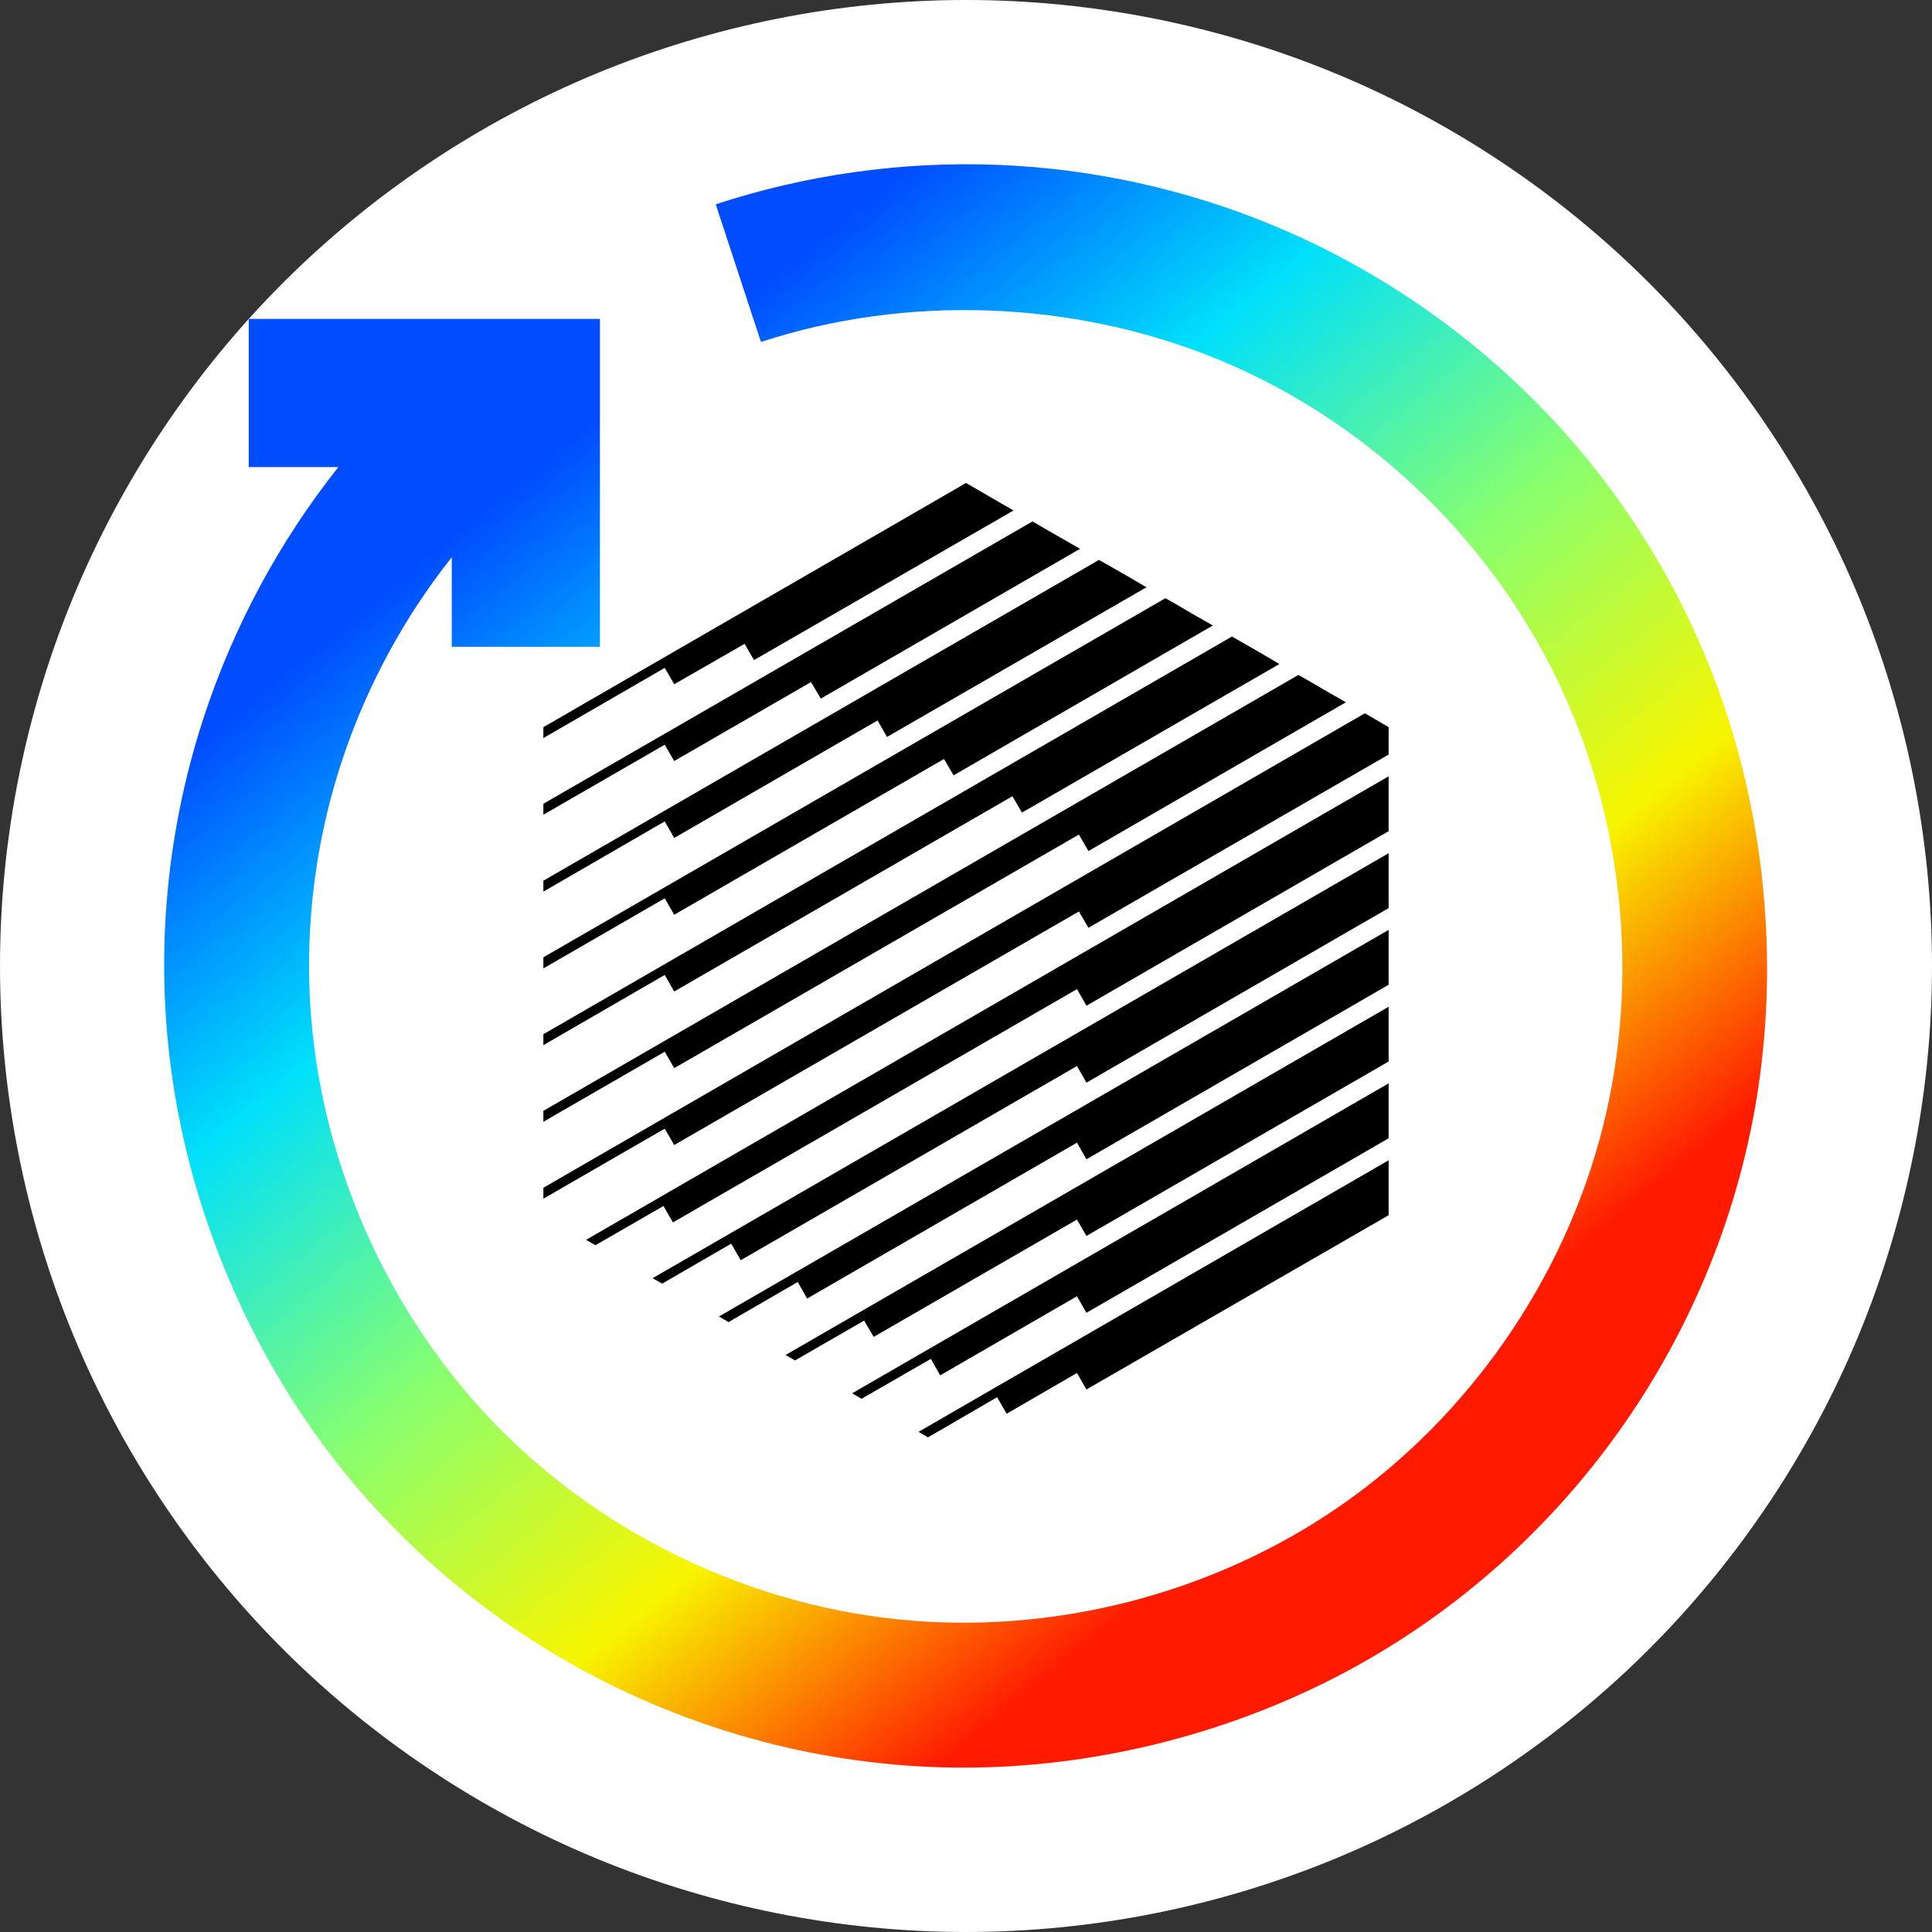 <svg width="32" height="32" viewBox="0 0 32 32" fill="none" xmlns="http://www.w3.org/2000/svg">
<rect x="0" y="0" width="32" height="32" fill="#333333" stroke="none"/>
<path fill-rule="evenodd" clip-rule="evenodd" d="M32 16C32 13.906 31.583 11.812 30.782 9.877C29.98 7.942 28.794 6.167 27.314 4.686C25.833 3.205 24.058 2.019 22.123 1.218C20.188 0.417 18.094 -6.10352e-05 16 -6.10352e-05C13.906 -6.10352e-05 11.812 0.417 9.877 1.218C7.942 2.019 6.167 3.205 4.686 4.686C3.205 6.167 2.019 7.942 1.218 9.877C0.416 11.812 0 13.906 0 16C0 18.094 0.416 20.188 1.218 22.123C2.019 24.058 3.205 25.833 4.686 27.314C6.167 28.794 7.942 29.981 9.877 30.782C11.812 31.583 13.906 32 16 32C18.094 32 20.188 31.583 22.123 30.782C24.058 29.981 25.833 28.794 27.314 27.314C28.794 25.833 29.98 24.058 30.782 22.123C31.583 20.188 32 18.094 32 16Z" fill="white"/>
<path fill-rule="evenodd" clip-rule="evenodd" d="M11.855 3.384C13.345 2.894 14.938 2.67 16.516 2.73C18.094 2.791 19.658 3.136 21.113 3.744C22.568 4.352 23.915 5.223 25.067 6.298C26.592 7.719 27.775 9.498 28.485 11.487C29.195 13.476 29.431 15.676 29.157 17.771C28.884 19.866 28.1 21.855 26.914 23.566C25.728 25.277 24.14 26.708 22.275 27.7C20.409 28.692 18.266 29.244 16.154 29.276C14.042 29.308 11.96 28.82 10.095 27.895C8.231 26.97 6.583 25.606 5.332 23.904C4.082 22.201 3.227 20.159 2.888 18.075C2.549 15.991 2.725 13.865 3.375 11.881C3.866 10.382 4.628 8.964 5.605 7.736H4.12V5.282H9.937V10.713H7.483V9.229C6.683 10.236 6.059 11.397 5.656 12.626C5.124 14.251 4.981 15.995 5.256 17.697C5.599 19.814 6.589 21.865 8.067 23.446C9.834 25.336 12.3 26.554 14.866 26.821C17.432 27.087 20.099 26.403 22.217 24.929C24.335 23.454 25.905 21.19 26.542 18.69C27.179 16.189 26.884 13.452 25.735 11.142C24.586 8.832 22.584 6.948 20.189 5.959C17.795 4.969 15.008 4.874 12.604 5.664L11.855 3.384Z" fill="url(#paint0_linear)"/>
<path d="M11.167 11.333L12.333 10.664L12.489 10.933L16.787 8.455L16.473 8.274L16.157 8.09L16 8L9 12.044V12.225L11.01 11.062L11.167 11.333V11.333Z" fill="black"/>
<path d="M11.167 13.879L14.535 11.933L14.692 12.206L18.989 9.727L18.675 9.543L18.36 9.363L18.202 9.274L9 14.587V14.768L11.01 13.605L11.167 13.879V13.879Z" fill="black"/>
<path d="M11.167 15.151L15.636 12.571L15.794 12.842L20.089 10.36L19.776 10.182L19.462 9.998L19.303 9.908L9 15.856V16.04L11.01 14.879L11.167 15.151V15.151Z" fill="black"/>
<path d="M11.167 16.422L16.769 13.188L16.927 13.459L21.191 10.998L20.878 10.814L20.562 10.633L20.405 10.543L9 17.13V17.311L11.01 16.148L11.167 16.422V16.422Z" fill="black"/>
<path d="M11.167 17.692L17.87 13.823L18.028 14.096L22.292 11.632L21.978 11.452L21.664 11.269L21.506 11.179L9 18.399V18.58L11.01 17.42L11.167 17.692V17.692Z" fill="black"/>
<path d="M22.765 11.906L22.607 11.814L9 19.673V19.854L11.01 18.694L11.167 18.965L17.87 15.097L18.028 15.367L23 12.498V12.134V12.044L22.765 11.906V11.906Z" fill="black"/>
<path d="M9.862 20.625L10.989 19.975L11.146 20.247L17.838 16.383L17.995 16.658L23 13.767V13.403V13.039V12.858L9.708 20.535L9.862 20.625V20.625Z" fill="black"/>
<path d="M17.838 17.657L17.995 17.932L23 15.041V14.677V14.313V14.132L10.809 21.171L10.967 21.261L12.111 20.599L12.269 20.873" fill="black"/>
<path d="M12.067 21.898L13.213 21.234L13.369 21.508L17.838 18.926L17.995 19.201L23 16.311V15.946V15.585V15.402L11.908 21.805L12.067 21.898V21.898Z" fill="black"/>
<path d="M13.168 22.533L14.313 21.873L14.471 22.143L17.838 20.2L17.995 20.471L23 17.582V17.22V16.856V16.675L13.011 22.443L13.168 22.533V22.533Z" fill="black"/>
<path d="M14.113 23.078L14.27 23.168L15.418 22.507L15.572 22.78L17.838 21.47L17.995 21.744L23 18.854V18.489V18.125V17.944L14.113 23.078V23.078Z" fill="black"/>
<path d="M15.371 23.807L16.515 23.142L16.673 23.416L17.838 22.741L17.995 23.014L23 20.128V19.764V19.399V19.218L15.213 23.716L15.371 23.807V23.807Z" fill="black"/>
<path d="M17.889 9.09L17.573 8.909V8.909L17.259 8.729L17.102 8.636L9 13.313V13.494L11.01 12.335L11.167 12.605L13.433 11.297L13.595 11.571L17.889 9.09V9.09Z" fill="black"/>
<defs>
<linearGradient id="paint0_linear" x1="2.043" y1="13.297" x2="15.222" y2="29.576" gradientUnits="userSpaceOnUse">
<stop stop-color="#004CFF"/>
<stop offset="0.252" stop-color="#00E0FB"/>
<stop offset="0.506" stop-color="#87FF70"/>
<stop offset="0.755" stop-color="#F8F500"/>
<stop offset="1" stop-color="#FF1A00"/>
</linearGradient>
</defs>
</svg>
